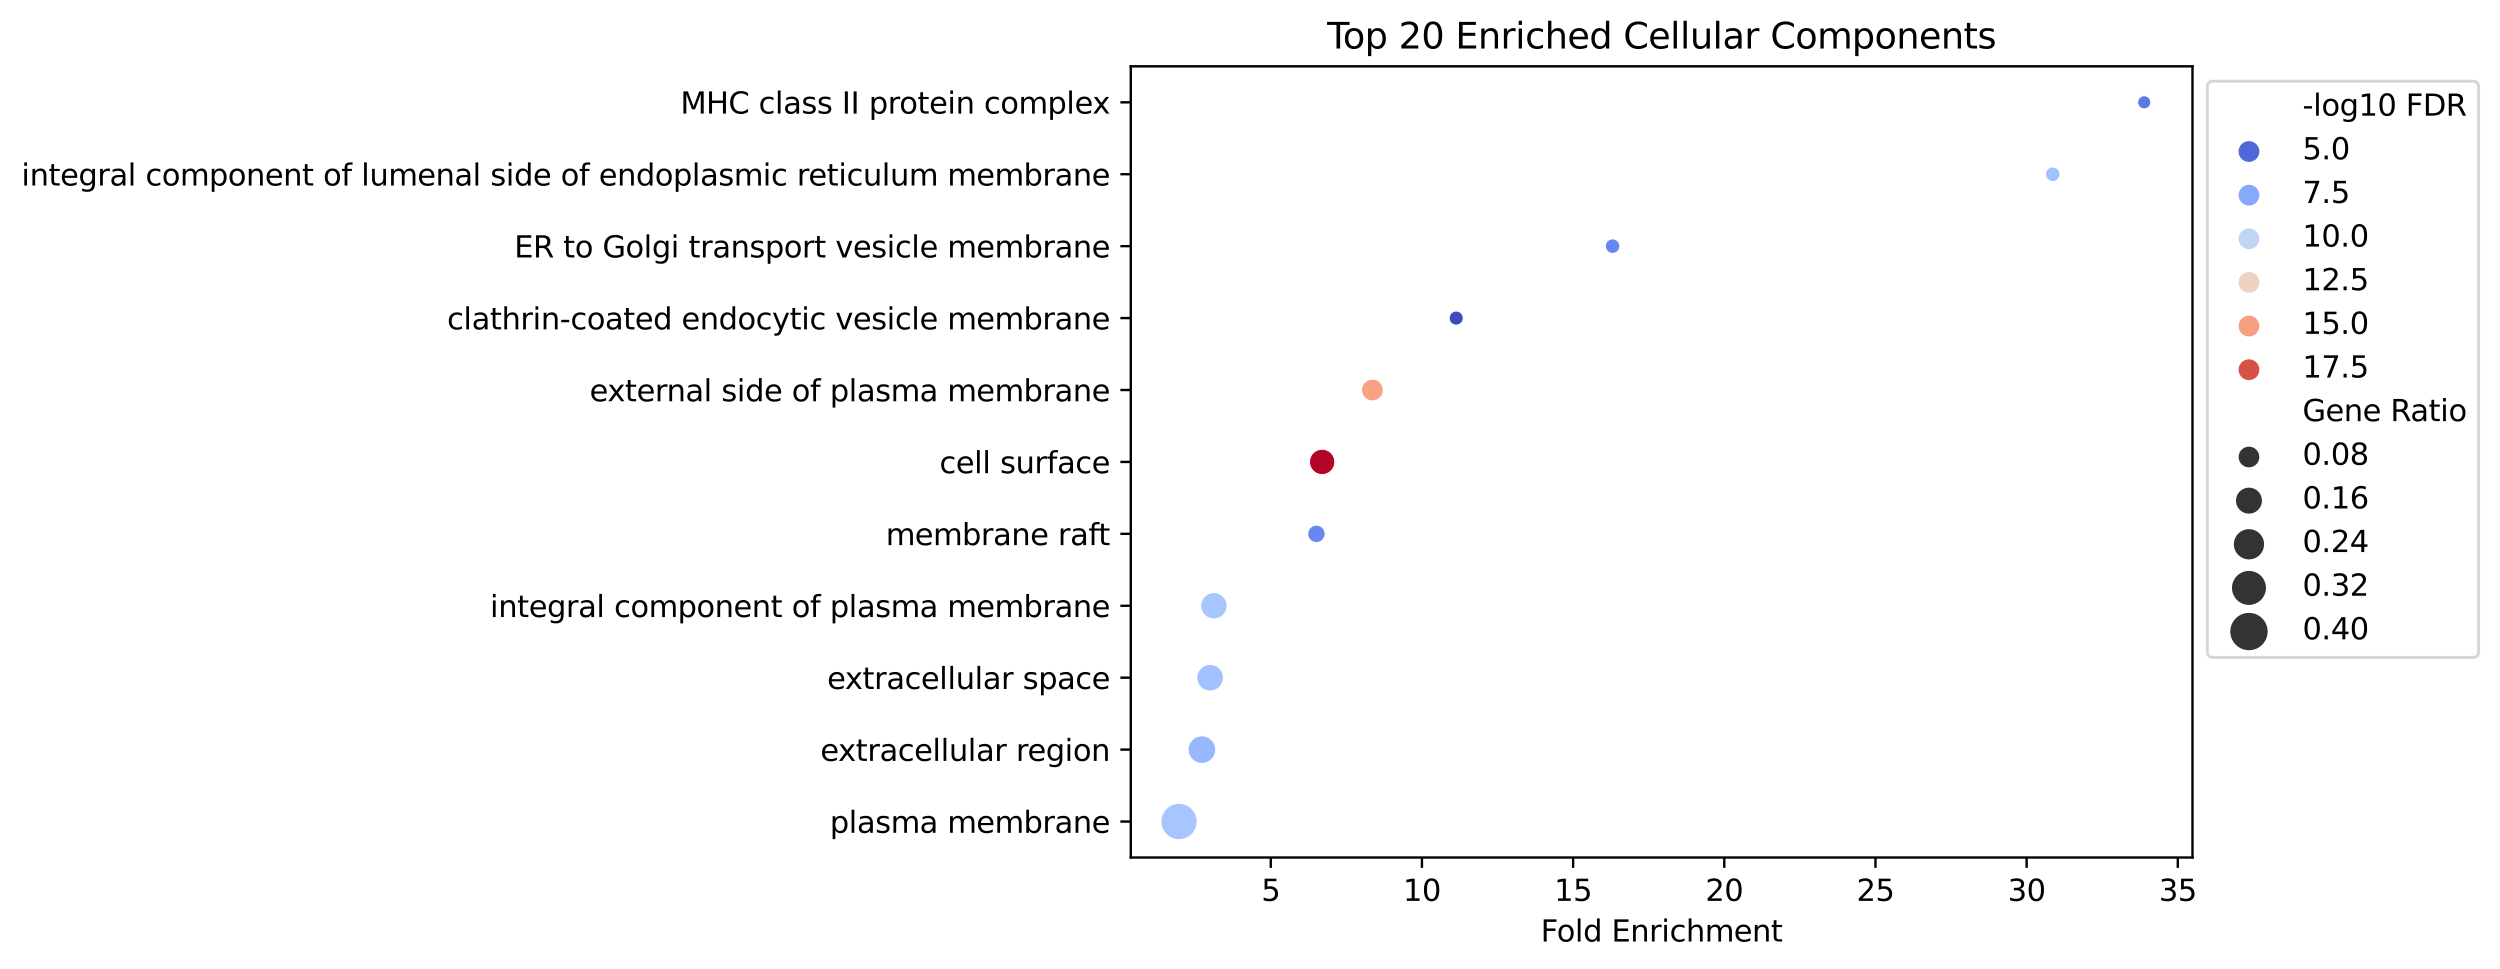<?xml version="1.0" encoding="utf-8" standalone="no"?>
<!DOCTYPE svg PUBLIC "-//W3C//DTD SVG 1.1//EN"
  "http://www.w3.org/Graphics/SVG/1.1/DTD/svg11.dtd">
<svg height="325.986pt" version="1.1" viewBox="0 0 840.914 325.986" width="840.914pt" xmlns="http://www.w3.org/2000/svg" xmlns:xlink="http://www.w3.org/1999/xlink">
 <defs>
  <style type="text/css">*{stroke-linecap:butt;stroke-linejoin:round;}</style>
 </defs>
 <g id="figure_1">
  <g id="patch_1">
   <path d="M 0 325.986 
L 840.914 325.986 
L 840.914 0 
L 0 0 
z
" style="fill:#ffffff;"/>
  </g>
  <g id="axes_1">
   <g id="patch_2">
    <path d="M 380.355 288.43 
L 737.475 288.43 
L 737.475 22.318 
L 380.355 22.318 
z
" style="fill:#ffffff;"/>
   </g>
   <g id="PathCollection_1">
    <path clip-path="url(#p7379d7372f)" d="M 721.242 36.65 
C 721.835 36.65 722.404 36.415 722.823 35.995 
C 723.242 35.576 723.478 35.007 723.478 34.414 
C 723.478 33.821 723.242 33.252 722.823 32.833 
C 722.404 32.414 721.835 32.178 721.242 32.178 
C 720.649 32.178 720.08 32.414 719.661 32.833 
C 719.241 33.252 719.006 33.821 719.006 34.414 
C 719.006 35.007 719.241 35.576 719.661 35.995 
C 720.08 36.415 720.649 36.65 721.242 36.65 
z
" style="fill:#5b7ae5;stroke:#ffffff;stroke-width:0.384;"/>
    <path clip-path="url(#p7379d7372f)" d="M 690.47 61.08 
C 691.126 61.08 691.756 60.819 692.22 60.356 
C 692.683 59.892 692.944 59.262 692.944 58.606 
C 692.944 57.95 692.683 57.321 692.22 56.857 
C 691.756 56.393 691.126 56.132 690.47 56.132 
C 689.814 56.132 689.185 56.393 688.721 56.857 
C 688.257 57.321 687.996 57.95 687.996 58.606 
C 687.996 59.262 688.257 59.892 688.721 60.356 
C 689.185 60.819 689.814 61.08 690.47 61.08 
z
" style="fill:#a2c1ff;stroke:#ffffff;stroke-width:0.384;"/>
    <path clip-path="url(#p7379d7372f)" d="M 542.417 85.272 
C 543.073 85.272 543.702 85.011 544.166 84.548 
C 544.63 84.084 544.891 83.454 544.891 82.798 
C 544.891 82.142 544.63 81.513 544.166 81.049 
C 543.702 80.585 543.073 80.324 542.417 80.324 
C 541.761 80.324 541.132 80.585 540.668 81.049 
C 540.204 81.513 539.943 82.142 539.943 82.798 
C 539.943 83.454 540.204 84.084 540.668 84.548 
C 541.132 85.011 541.761 85.272 542.417 85.272 
z
" style="fill:#6788ee;stroke:#ffffff;stroke-width:0.384;"/>
    <path clip-path="url(#p7379d7372f)" d="M 489.814 109.387 
C 490.45 109.387 491.06 109.135 491.509 108.685 
C 491.959 108.236 492.211 107.626 492.211 106.99 
C 492.211 106.354 491.959 105.745 491.509 105.295 
C 491.06 104.845 490.45 104.593 489.814 104.593 
C 489.178 104.593 488.568 104.845 488.119 105.295 
C 487.669 105.745 487.417 106.354 487.417 106.99 
C 487.417 107.626 487.669 108.236 488.119 108.685 
C 488.568 109.135 489.178 109.387 489.814 109.387 
z
" style="fill:#3b4cc0;stroke:#ffffff;stroke-width:0.384;"/>
    <path clip-path="url(#p7379d7372f)" d="M 461.637 134.869 
C 462.615 134.869 463.553 134.48 464.244 133.789 
C 464.936 133.098 465.324 132.16 465.324 131.182 
C 465.324 130.204 464.936 129.267 464.244 128.575 
C 463.553 127.884 462.615 127.495 461.637 127.495 
C 460.66 127.495 459.722 127.884 459.031 128.575 
C 458.339 129.267 457.951 130.204 457.951 131.182 
C 457.951 132.16 458.339 133.098 459.031 133.789 
C 459.722 134.48 460.66 134.869 461.637 134.869 
z
" style="fill:#f6a283;stroke:#ffffff;stroke-width:0.384;"/>
    <path clip-path="url(#p7379d7372f)" d="M 444.725 159.669 
C 445.864 159.669 446.957 159.217 447.762 158.411 
C 448.568 157.606 449.02 156.513 449.02 155.374 
C 449.02 154.235 448.568 153.142 447.762 152.337 
C 446.957 151.532 445.864 151.079 444.725 151.079 
C 443.586 151.079 442.493 151.532 441.688 152.337 
C 440.882 153.142 440.43 154.235 440.43 155.374 
C 440.43 156.513 440.882 157.606 441.688 158.411 
C 442.493 159.217 443.586 159.669 444.725 159.669 
z
" style="fill:#b40426;stroke:#ffffff;stroke-width:0.384;"/>
    <path clip-path="url(#p7379d7372f)" d="M 442.8 182.522 
C 443.584 182.522 444.336 182.21 444.89 181.656 
C 445.445 181.102 445.756 180.35 445.756 179.566 
C 445.756 178.782 445.445 178.03 444.89 177.476 
C 444.336 176.922 443.584 176.611 442.8 176.611 
C 442.017 176.611 441.265 176.922 440.711 177.476 
C 440.156 178.03 439.845 178.782 439.845 179.566 
C 439.845 180.35 440.156 181.102 440.711 181.656 
C 441.265 182.21 442.017 182.522 442.8 182.522 
z
" style="fill:#6788ee;stroke:#ffffff;stroke-width:0.384;"/>
    <path clip-path="url(#p7379d7372f)" d="M 408.32 208.224 
C 409.504 208.224 410.64 207.753 411.478 206.916 
C 412.315 206.078 412.786 204.942 412.786 203.758 
C 412.786 202.574 412.315 201.438 411.478 200.6 
C 410.64 199.763 409.504 199.292 408.32 199.292 
C 407.135 199.292 406 199.763 405.162 200.6 
C 404.325 201.438 403.854 202.574 403.854 203.758 
C 403.854 204.942 404.325 206.078 405.162 206.916 
C 406 207.753 407.135 208.224 408.32 208.224 
z
" style="fill:#a7c5fe;stroke:#ffffff;stroke-width:0.384;"/>
    <path clip-path="url(#p7379d7372f)" d="M 407.032 232.457 
C 408.227 232.457 409.374 231.983 410.219 231.137 
C 411.064 230.292 411.539 229.145 411.539 227.95 
C 411.539 226.755 411.064 225.608 410.219 224.763 
C 409.374 223.918 408.227 223.443 407.032 223.443 
C 405.837 223.443 404.69 223.918 403.845 224.763 
C 403 225.608 402.525 226.755 402.525 227.95 
C 402.525 229.145 403 230.292 403.845 231.137 
C 404.69 231.983 405.837 232.457 407.032 232.457 
z
" style="fill:#a2c1ff;stroke:#ffffff;stroke-width:0.384;"/>
    <path clip-path="url(#p7379d7372f)" d="M 404.28 256.812 
C 405.519 256.812 406.707 256.32 407.583 255.444 
C 408.458 254.569 408.95 253.381 408.95 252.142 
C 408.95 250.904 408.458 249.716 407.583 248.84 
C 406.707 247.964 405.519 247.472 404.28 247.472 
C 403.042 247.472 401.854 247.964 400.978 248.84 
C 400.102 249.716 399.61 250.904 399.61 252.142 
C 399.61 253.381 400.102 254.569 400.978 255.444 
C 401.854 256.32 403.042 256.812 404.28 256.812 
z
" style="fill:#97b8ff;stroke:#ffffff;stroke-width:0.384;"/>
    <path clip-path="url(#p7379d7372f)" d="M 396.587 282.458 
C 398.211 282.458 399.769 281.813 400.918 280.664 
C 402.066 279.516 402.711 277.958 402.711 276.334 
C 402.711 274.71 402.066 273.152 400.918 272.004 
C 399.769 270.856 398.211 270.21 396.587 270.21 
C 394.963 270.21 393.406 270.856 392.257 272.004 
C 391.109 273.152 390.464 274.71 390.464 276.334 
C 390.464 277.958 391.109 279.516 392.257 280.664 
C 393.406 281.813 394.963 282.458 396.587 282.458 
z
" style="fill:#a7c5fe;stroke:#ffffff;stroke-width:0.384;"/>
   </g>
   <g id="PathCollection_2"/>
   <g id="PathCollection_3"/>
   <g id="PathCollection_4"/>
   <g id="PathCollection_5"/>
   <g id="PathCollection_6"/>
   <g id="PathCollection_7"/>
   <g id="PathCollection_8"/>
   <g id="PathCollection_9"/>
   <g id="PathCollection_10"/>
   <g id="PathCollection_11"/>
   <g id="PathCollection_12"/>
   <g id="matplotlib.axis_1">
    <g id="xtick_1">
     <g id="line2d_1">
      <defs>
       <path d="M 0 0 
L 0 3.5 
" id="m68e39201f5" style="stroke:#000000;stroke-width:0.8;"/>
      </defs>
      <g>
       <use style="stroke:#000000;stroke-width:0.8;" x="427.446" xlink:href="#m68e39201f5" y="288.43"/>
      </g>
     </g>
     <g id="text_1">
      <!-- 5 -->
      <g transform="translate(424.265 303.029)scale(0.1 -0.1)">
       <defs>
        <path d="M 691 4666 
L 3169 4666 
L 3169 4134 
L 1269 4134 
L 1269 2991 
Q 1406 3038 1543 3061 
Q 1681 3084 1819 3084 
Q 2600 3084 3056 2656 
Q 3513 2228 3513 1497 
Q 3513 744 3044 326 
Q 2575 -91 1722 -91 
Q 1428 -91 1123 -41 
Q 819 9 494 109 
L 494 744 
Q 775 591 1075 516 
Q 1375 441 1709 441 
Q 2250 441 2565 725 
Q 2881 1009 2881 1497 
Q 2881 1984 2565 2268 
Q 2250 2553 1709 2553 
Q 1456 2553 1204 2497 
Q 953 2441 691 2322 
L 691 4666 
z
" id="DejaVuSans-35" transform="scale(0.016)"/>
       </defs>
       <use xlink:href="#DejaVuSans-35"/>
      </g>
     </g>
    </g>
    <g id="xtick_2">
     <g id="line2d_2">
      <g>
       <use style="stroke:#000000;stroke-width:0.8;" x="478.295" xlink:href="#m68e39201f5" y="288.43"/>
      </g>
     </g>
     <g id="text_2">
      <!-- 10 -->
      <g transform="translate(471.932 303.029)scale(0.1 -0.1)">
       <defs>
        <path d="M 794 531 
L 1825 531 
L 1825 4091 
L 703 3866 
L 703 4441 
L 1819 4666 
L 2450 4666 
L 2450 531 
L 3481 531 
L 3481 0 
L 794 0 
L 794 531 
z
" id="DejaVuSans-31" transform="scale(0.016)"/>
        <path d="M 2034 4250 
Q 1547 4250 1301 3770 
Q 1056 3291 1056 2328 
Q 1056 1369 1301 889 
Q 1547 409 2034 409 
Q 2525 409 2770 889 
Q 3016 1369 3016 2328 
Q 3016 3291 2770 3770 
Q 2525 4250 2034 4250 
z
M 2034 4750 
Q 2819 4750 3233 4129 
Q 3647 3509 3647 2328 
Q 3647 1150 3233 529 
Q 2819 -91 2034 -91 
Q 1250 -91 836 529 
Q 422 1150 422 2328 
Q 422 3509 836 4129 
Q 1250 4750 2034 4750 
z
" id="DejaVuSans-30" transform="scale(0.016)"/>
       </defs>
       <use xlink:href="#DejaVuSans-31"/>
       <use x="63.623" xlink:href="#DejaVuSans-30"/>
      </g>
     </g>
    </g>
    <g id="xtick_3">
     <g id="line2d_3">
      <g>
       <use style="stroke:#000000;stroke-width:0.8;" x="529.144" xlink:href="#m68e39201f5" y="288.43"/>
      </g>
     </g>
     <g id="text_3">
      <!-- 15 -->
      <g transform="translate(522.781 303.029)scale(0.1 -0.1)">
       <use xlink:href="#DejaVuSans-31"/>
       <use x="63.623" xlink:href="#DejaVuSans-35"/>
      </g>
     </g>
    </g>
    <g id="xtick_4">
     <g id="line2d_4">
      <g>
       <use style="stroke:#000000;stroke-width:0.8;" x="579.992" xlink:href="#m68e39201f5" y="288.43"/>
      </g>
     </g>
     <g id="text_4">
      <!-- 20 -->
      <g transform="translate(573.63 303.029)scale(0.1 -0.1)">
       <defs>
        <path d="M 1228 531 
L 3431 531 
L 3431 0 
L 469 0 
L 469 531 
Q 828 903 1448 1529 
Q 2069 2156 2228 2338 
Q 2531 2678 2651 2914 
Q 2772 3150 2772 3378 
Q 2772 3750 2511 3984 
Q 2250 4219 1831 4219 
Q 1534 4219 1204 4116 
Q 875 4013 500 3803 
L 500 4441 
Q 881 4594 1212 4672 
Q 1544 4750 1819 4750 
Q 2544 4750 2975 4387 
Q 3406 4025 3406 3419 
Q 3406 3131 3298 2873 
Q 3191 2616 2906 2266 
Q 2828 2175 2409 1742 
Q 1991 1309 1228 531 
z
" id="DejaVuSans-32" transform="scale(0.016)"/>
       </defs>
       <use xlink:href="#DejaVuSans-32"/>
       <use x="63.623" xlink:href="#DejaVuSans-30"/>
      </g>
     </g>
    </g>
    <g id="xtick_5">
     <g id="line2d_5">
      <g>
       <use style="stroke:#000000;stroke-width:0.8;" x="630.841" xlink:href="#m68e39201f5" y="288.43"/>
      </g>
     </g>
     <g id="text_5">
      <!-- 25 -->
      <g transform="translate(624.478 303.029)scale(0.1 -0.1)">
       <use xlink:href="#DejaVuSans-32"/>
       <use x="63.623" xlink:href="#DejaVuSans-35"/>
      </g>
     </g>
    </g>
    <g id="xtick_6">
     <g id="line2d_6">
      <g>
       <use style="stroke:#000000;stroke-width:0.8;" x="681.689" xlink:href="#m68e39201f5" y="288.43"/>
      </g>
     </g>
     <g id="text_6">
      <!-- 30 -->
      <g transform="translate(675.327 303.029)scale(0.1 -0.1)">
       <defs>
        <path d="M 2597 2516 
Q 3050 2419 3304 2112 
Q 3559 1806 3559 1356 
Q 3559 666 3084 287 
Q 2609 -91 1734 -91 
Q 1441 -91 1130 -33 
Q 819 25 488 141 
L 488 750 
Q 750 597 1062 519 
Q 1375 441 1716 441 
Q 2309 441 2620 675 
Q 2931 909 2931 1356 
Q 2931 1769 2642 2001 
Q 2353 2234 1838 2234 
L 1294 2234 
L 1294 2753 
L 1863 2753 
Q 2328 2753 2575 2939 
Q 2822 3125 2822 3475 
Q 2822 3834 2567 4026 
Q 2313 4219 1838 4219 
Q 1578 4219 1281 4162 
Q 984 4106 628 3988 
L 628 4550 
Q 988 4650 1302 4700 
Q 1616 4750 1894 4750 
Q 2613 4750 3031 4423 
Q 3450 4097 3450 3541 
Q 3450 3153 3228 2886 
Q 3006 2619 2597 2516 
z
" id="DejaVuSans-33" transform="scale(0.016)"/>
       </defs>
       <use xlink:href="#DejaVuSans-33"/>
       <use x="63.623" xlink:href="#DejaVuSans-30"/>
      </g>
     </g>
    </g>
    <g id="xtick_7">
     <g id="line2d_7">
      <g>
       <use style="stroke:#000000;stroke-width:0.8;" x="732.538" xlink:href="#m68e39201f5" y="288.43"/>
      </g>
     </g>
     <g id="text_7">
      <!-- 35 -->
      <g transform="translate(726.176 303.029)scale(0.1 -0.1)">
       <use xlink:href="#DejaVuSans-33"/>
       <use x="63.623" xlink:href="#DejaVuSans-35"/>
      </g>
     </g>
    </g>
    <g id="text_8">
     <!-- Fold Enrichment -->
     <g transform="translate(518.242 316.707)scale(0.1 -0.1)">
      <defs>
       <path d="M 628 4666 
L 3309 4666 
L 3309 4134 
L 1259 4134 
L 1259 2759 
L 3109 2759 
L 3109 2228 
L 1259 2228 
L 1259 0 
L 628 0 
L 628 4666 
z
" id="DejaVuSans-46" transform="scale(0.016)"/>
       <path d="M 1959 3097 
Q 1497 3097 1228 2736 
Q 959 2375 959 1747 
Q 959 1119 1226 758 
Q 1494 397 1959 397 
Q 2419 397 2687 759 
Q 2956 1122 2956 1747 
Q 2956 2369 2687 2733 
Q 2419 3097 1959 3097 
z
M 1959 3584 
Q 2709 3584 3137 3096 
Q 3566 2609 3566 1747 
Q 3566 888 3137 398 
Q 2709 -91 1959 -91 
Q 1206 -91 779 398 
Q 353 888 353 1747 
Q 353 2609 779 3096 
Q 1206 3584 1959 3584 
z
" id="DejaVuSans-6f" transform="scale(0.016)"/>
       <path d="M 603 4863 
L 1178 4863 
L 1178 0 
L 603 0 
L 603 4863 
z
" id="DejaVuSans-6c" transform="scale(0.016)"/>
       <path d="M 2906 2969 
L 2906 4863 
L 3481 4863 
L 3481 0 
L 2906 0 
L 2906 525 
Q 2725 213 2448 61 
Q 2172 -91 1784 -91 
Q 1150 -91 751 415 
Q 353 922 353 1747 
Q 353 2572 751 3078 
Q 1150 3584 1784 3584 
Q 2172 3584 2448 3432 
Q 2725 3281 2906 2969 
z
M 947 1747 
Q 947 1113 1208 752 
Q 1469 391 1925 391 
Q 2381 391 2643 752 
Q 2906 1113 2906 1747 
Q 2906 2381 2643 2742 
Q 2381 3103 1925 3103 
Q 1469 3103 1208 2742 
Q 947 2381 947 1747 
z
" id="DejaVuSans-64" transform="scale(0.016)"/>
       <path id="DejaVuSans-20" transform="scale(0.016)"/>
       <path d="M 628 4666 
L 3578 4666 
L 3578 4134 
L 1259 4134 
L 1259 2753 
L 3481 2753 
L 3481 2222 
L 1259 2222 
L 1259 531 
L 3634 531 
L 3634 0 
L 628 0 
L 628 4666 
z
" id="DejaVuSans-45" transform="scale(0.016)"/>
       <path d="M 3513 2113 
L 3513 0 
L 2938 0 
L 2938 2094 
Q 2938 2591 2744 2837 
Q 2550 3084 2163 3084 
Q 1697 3084 1428 2787 
Q 1159 2491 1159 1978 
L 1159 0 
L 581 0 
L 581 3500 
L 1159 3500 
L 1159 2956 
Q 1366 3272 1645 3428 
Q 1925 3584 2291 3584 
Q 2894 3584 3203 3211 
Q 3513 2838 3513 2113 
z
" id="DejaVuSans-6e" transform="scale(0.016)"/>
       <path d="M 2631 2963 
Q 2534 3019 2420 3045 
Q 2306 3072 2169 3072 
Q 1681 3072 1420 2755 
Q 1159 2438 1159 1844 
L 1159 0 
L 581 0 
L 581 3500 
L 1159 3500 
L 1159 2956 
Q 1341 3275 1631 3429 
Q 1922 3584 2338 3584 
Q 2397 3584 2469 3576 
Q 2541 3569 2628 3553 
L 2631 2963 
z
" id="DejaVuSans-72" transform="scale(0.016)"/>
       <path d="M 603 3500 
L 1178 3500 
L 1178 0 
L 603 0 
L 603 3500 
z
M 603 4863 
L 1178 4863 
L 1178 4134 
L 603 4134 
L 603 4863 
z
" id="DejaVuSans-69" transform="scale(0.016)"/>
       <path d="M 3122 3366 
L 3122 2828 
Q 2878 2963 2633 3030 
Q 2388 3097 2138 3097 
Q 1578 3097 1268 2742 
Q 959 2388 959 1747 
Q 959 1106 1268 751 
Q 1578 397 2138 397 
Q 2388 397 2633 464 
Q 2878 531 3122 666 
L 3122 134 
Q 2881 22 2623 -34 
Q 2366 -91 2075 -91 
Q 1284 -91 818 406 
Q 353 903 353 1747 
Q 353 2603 823 3093 
Q 1294 3584 2113 3584 
Q 2378 3584 2631 3529 
Q 2884 3475 3122 3366 
z
" id="DejaVuSans-63" transform="scale(0.016)"/>
       <path d="M 3513 2113 
L 3513 0 
L 2938 0 
L 2938 2094 
Q 2938 2591 2744 2837 
Q 2550 3084 2163 3084 
Q 1697 3084 1428 2787 
Q 1159 2491 1159 1978 
L 1159 0 
L 581 0 
L 581 4863 
L 1159 4863 
L 1159 2956 
Q 1366 3272 1645 3428 
Q 1925 3584 2291 3584 
Q 2894 3584 3203 3211 
Q 3513 2838 3513 2113 
z
" id="DejaVuSans-68" transform="scale(0.016)"/>
       <path d="M 3328 2828 
Q 3544 3216 3844 3400 
Q 4144 3584 4550 3584 
Q 5097 3584 5394 3201 
Q 5691 2819 5691 2113 
L 5691 0 
L 5113 0 
L 5113 2094 
Q 5113 2597 4934 2840 
Q 4756 3084 4391 3084 
Q 3944 3084 3684 2787 
Q 3425 2491 3425 1978 
L 3425 0 
L 2847 0 
L 2847 2094 
Q 2847 2600 2669 2842 
Q 2491 3084 2119 3084 
Q 1678 3084 1418 2786 
Q 1159 2488 1159 1978 
L 1159 0 
L 581 0 
L 581 3500 
L 1159 3500 
L 1159 2956 
Q 1356 3278 1631 3431 
Q 1906 3584 2284 3584 
Q 2666 3584 2933 3390 
Q 3200 3197 3328 2828 
z
" id="DejaVuSans-6d" transform="scale(0.016)"/>
       <path d="M 3597 1894 
L 3597 1613 
L 953 1613 
Q 991 1019 1311 708 
Q 1631 397 2203 397 
Q 2534 397 2845 478 
Q 3156 559 3463 722 
L 3463 178 
Q 3153 47 2828 -22 
Q 2503 -91 2169 -91 
Q 1331 -91 842 396 
Q 353 884 353 1716 
Q 353 2575 817 3079 
Q 1281 3584 2069 3584 
Q 2775 3584 3186 3129 
Q 3597 2675 3597 1894 
z
M 3022 2063 
Q 3016 2534 2758 2815 
Q 2500 3097 2075 3097 
Q 1594 3097 1305 2825 
Q 1016 2553 972 2059 
L 3022 2063 
z
" id="DejaVuSans-65" transform="scale(0.016)"/>
       <path d="M 1172 4494 
L 1172 3500 
L 2356 3500 
L 2356 3053 
L 1172 3053 
L 1172 1153 
Q 1172 725 1289 603 
Q 1406 481 1766 481 
L 2356 481 
L 2356 0 
L 1766 0 
Q 1100 0 847 248 
Q 594 497 594 1153 
L 594 3053 
L 172 3053 
L 172 3500 
L 594 3500 
L 594 4494 
L 1172 4494 
z
" id="DejaVuSans-74" transform="scale(0.016)"/>
      </defs>
      <use xlink:href="#DejaVuSans-46"/>
      <use x="53.895" xlink:href="#DejaVuSans-6f"/>
      <use x="115.076" xlink:href="#DejaVuSans-6c"/>
      <use x="142.859" xlink:href="#DejaVuSans-64"/>
      <use x="206.336" xlink:href="#DejaVuSans-20"/>
      <use x="238.123" xlink:href="#DejaVuSans-45"/>
      <use x="301.307" xlink:href="#DejaVuSans-6e"/>
      <use x="364.686" xlink:href="#DejaVuSans-72"/>
      <use x="405.799" xlink:href="#DejaVuSans-69"/>
      <use x="433.582" xlink:href="#DejaVuSans-63"/>
      <use x="488.562" xlink:href="#DejaVuSans-68"/>
      <use x="551.941" xlink:href="#DejaVuSans-6d"/>
      <use x="649.354" xlink:href="#DejaVuSans-65"/>
      <use x="710.877" xlink:href="#DejaVuSans-6e"/>
      <use x="774.256" xlink:href="#DejaVuSans-74"/>
     </g>
    </g>
   </g>
   <g id="matplotlib.axis_2">
    <g id="ytick_1">
     <g id="line2d_8">
      <defs>
       <path d="M 0 0 
L -3.5 0 
" id="m489c0ebeeb" style="stroke:#000000;stroke-width:0.8;"/>
      </defs>
      <g>
       <use style="stroke:#000000;stroke-width:0.8;" x="380.355" xlink:href="#m489c0ebeeb" y="34.414"/>
      </g>
     </g>
     <g id="text_9">
      <!-- MHC class II protein complex -->
      <g transform="translate(228.864 38.213)scale(0.1 -0.1)">
       <defs>
        <path d="M 628 4666 
L 1569 4666 
L 2759 1491 
L 3956 4666 
L 4897 4666 
L 4897 0 
L 4281 0 
L 4281 4097 
L 3078 897 
L 2444 897 
L 1241 4097 
L 1241 0 
L 628 0 
L 628 4666 
z
" id="DejaVuSans-4d" transform="scale(0.016)"/>
        <path d="M 628 4666 
L 1259 4666 
L 1259 2753 
L 3553 2753 
L 3553 4666 
L 4184 4666 
L 4184 0 
L 3553 0 
L 3553 2222 
L 1259 2222 
L 1259 0 
L 628 0 
L 628 4666 
z
" id="DejaVuSans-48" transform="scale(0.016)"/>
        <path d="M 4122 4306 
L 4122 3641 
Q 3803 3938 3442 4084 
Q 3081 4231 2675 4231 
Q 1875 4231 1450 3742 
Q 1025 3253 1025 2328 
Q 1025 1406 1450 917 
Q 1875 428 2675 428 
Q 3081 428 3442 575 
Q 3803 722 4122 1019 
L 4122 359 
Q 3791 134 3420 21 
Q 3050 -91 2638 -91 
Q 1578 -91 968 557 
Q 359 1206 359 2328 
Q 359 3453 968 4101 
Q 1578 4750 2638 4750 
Q 3056 4750 3426 4639 
Q 3797 4528 4122 4306 
z
" id="DejaVuSans-43" transform="scale(0.016)"/>
        <path d="M 2194 1759 
Q 1497 1759 1228 1600 
Q 959 1441 959 1056 
Q 959 750 1161 570 
Q 1363 391 1709 391 
Q 2188 391 2477 730 
Q 2766 1069 2766 1631 
L 2766 1759 
L 2194 1759 
z
M 3341 1997 
L 3341 0 
L 2766 0 
L 2766 531 
Q 2569 213 2275 61 
Q 1981 -91 1556 -91 
Q 1019 -91 701 211 
Q 384 513 384 1019 
Q 384 1609 779 1909 
Q 1175 2209 1959 2209 
L 2766 2209 
L 2766 2266 
Q 2766 2663 2505 2880 
Q 2244 3097 1772 3097 
Q 1472 3097 1187 3025 
Q 903 2953 641 2809 
L 641 3341 
Q 956 3463 1253 3523 
Q 1550 3584 1831 3584 
Q 2591 3584 2966 3190 
Q 3341 2797 3341 1997 
z
" id="DejaVuSans-61" transform="scale(0.016)"/>
        <path d="M 2834 3397 
L 2834 2853 
Q 2591 2978 2328 3040 
Q 2066 3103 1784 3103 
Q 1356 3103 1142 2972 
Q 928 2841 928 2578 
Q 928 2378 1081 2264 
Q 1234 2150 1697 2047 
L 1894 2003 
Q 2506 1872 2764 1633 
Q 3022 1394 3022 966 
Q 3022 478 2636 193 
Q 2250 -91 1575 -91 
Q 1294 -91 989 -36 
Q 684 19 347 128 
L 347 722 
Q 666 556 975 473 
Q 1284 391 1588 391 
Q 1994 391 2212 530 
Q 2431 669 2431 922 
Q 2431 1156 2273 1281 
Q 2116 1406 1581 1522 
L 1381 1569 
Q 847 1681 609 1914 
Q 372 2147 372 2553 
Q 372 3047 722 3315 
Q 1072 3584 1716 3584 
Q 2034 3584 2315 3537 
Q 2597 3491 2834 3397 
z
" id="DejaVuSans-73" transform="scale(0.016)"/>
        <path d="M 628 4666 
L 1259 4666 
L 1259 0 
L 628 0 
L 628 4666 
z
" id="DejaVuSans-49" transform="scale(0.016)"/>
        <path d="M 1159 525 
L 1159 -1331 
L 581 -1331 
L 581 3500 
L 1159 3500 
L 1159 2969 
Q 1341 3281 1617 3432 
Q 1894 3584 2278 3584 
Q 2916 3584 3314 3078 
Q 3713 2572 3713 1747 
Q 3713 922 3314 415 
Q 2916 -91 2278 -91 
Q 1894 -91 1617 61 
Q 1341 213 1159 525 
z
M 3116 1747 
Q 3116 2381 2855 2742 
Q 2594 3103 2138 3103 
Q 1681 3103 1420 2742 
Q 1159 2381 1159 1747 
Q 1159 1113 1420 752 
Q 1681 391 2138 391 
Q 2594 391 2855 752 
Q 3116 1113 3116 1747 
z
" id="DejaVuSans-70" transform="scale(0.016)"/>
        <path d="M 3513 3500 
L 2247 1797 
L 3578 0 
L 2900 0 
L 1881 1375 
L 863 0 
L 184 0 
L 1544 1831 
L 300 3500 
L 978 3500 
L 1906 2253 
L 2834 3500 
L 3513 3500 
z
" id="DejaVuSans-78" transform="scale(0.016)"/>
       </defs>
       <use xlink:href="#DejaVuSans-4d"/>
       <use x="86.279" xlink:href="#DejaVuSans-48"/>
       <use x="161.475" xlink:href="#DejaVuSans-43"/>
       <use x="231.299" xlink:href="#DejaVuSans-20"/>
       <use x="263.086" xlink:href="#DejaVuSans-63"/>
       <use x="318.066" xlink:href="#DejaVuSans-6c"/>
       <use x="345.85" xlink:href="#DejaVuSans-61"/>
       <use x="407.129" xlink:href="#DejaVuSans-73"/>
       <use x="459.229" xlink:href="#DejaVuSans-73"/>
       <use x="511.328" xlink:href="#DejaVuSans-20"/>
       <use x="543.115" xlink:href="#DejaVuSans-49"/>
       <use x="572.607" xlink:href="#DejaVuSans-49"/>
       <use x="602.1" xlink:href="#DejaVuSans-20"/>
       <use x="633.887" xlink:href="#DejaVuSans-70"/>
       <use x="697.363" xlink:href="#DejaVuSans-72"/>
       <use x="736.227" xlink:href="#DejaVuSans-6f"/>
       <use x="797.408" xlink:href="#DejaVuSans-74"/>
       <use x="836.617" xlink:href="#DejaVuSans-65"/>
       <use x="898.141" xlink:href="#DejaVuSans-69"/>
       <use x="925.924" xlink:href="#DejaVuSans-6e"/>
       <use x="989.303" xlink:href="#DejaVuSans-20"/>
       <use x="1021.09" xlink:href="#DejaVuSans-63"/>
       <use x="1076.07" xlink:href="#DejaVuSans-6f"/>
       <use x="1137.252" xlink:href="#DejaVuSans-6d"/>
       <use x="1234.664" xlink:href="#DejaVuSans-70"/>
       <use x="1298.141" xlink:href="#DejaVuSans-6c"/>
       <use x="1325.924" xlink:href="#DejaVuSans-65"/>
       <use x="1385.697" xlink:href="#DejaVuSans-78"/>
      </g>
     </g>
    </g>
    <g id="ytick_2">
     <g id="line2d_9">
      <g>
       <use style="stroke:#000000;stroke-width:0.8;" x="380.355" xlink:href="#m489c0ebeeb" y="58.606"/>
      </g>
     </g>
     <g id="text_10">
      <!-- integral component of lumenal side of endoplasmic reticulum membrane -->
      <g transform="translate(7.2 62.405)scale(0.1 -0.1)">
       <defs>
        <path d="M 2906 1791 
Q 2906 2416 2648 2759 
Q 2391 3103 1925 3103 
Q 1463 3103 1205 2759 
Q 947 2416 947 1791 
Q 947 1169 1205 825 
Q 1463 481 1925 481 
Q 2391 481 2648 825 
Q 2906 1169 2906 1791 
z
M 3481 434 
Q 3481 -459 3084 -895 
Q 2688 -1331 1869 -1331 
Q 1566 -1331 1297 -1286 
Q 1028 -1241 775 -1147 
L 775 -588 
Q 1028 -725 1275 -790 
Q 1522 -856 1778 -856 
Q 2344 -856 2625 -561 
Q 2906 -266 2906 331 
L 2906 616 
Q 2728 306 2450 153 
Q 2172 0 1784 0 
Q 1141 0 747 490 
Q 353 981 353 1791 
Q 353 2603 747 3093 
Q 1141 3584 1784 3584 
Q 2172 3584 2450 3431 
Q 2728 3278 2906 2969 
L 2906 3500 
L 3481 3500 
L 3481 434 
z
" id="DejaVuSans-67" transform="scale(0.016)"/>
        <path d="M 2375 4863 
L 2375 4384 
L 1825 4384 
Q 1516 4384 1395 4259 
Q 1275 4134 1275 3809 
L 1275 3500 
L 2222 3500 
L 2222 3053 
L 1275 3053 
L 1275 0 
L 697 0 
L 697 3053 
L 147 3053 
L 147 3500 
L 697 3500 
L 697 3744 
Q 697 4328 969 4595 
Q 1241 4863 1831 4863 
L 2375 4863 
z
" id="DejaVuSans-66" transform="scale(0.016)"/>
        <path d="M 544 1381 
L 544 3500 
L 1119 3500 
L 1119 1403 
Q 1119 906 1312 657 
Q 1506 409 1894 409 
Q 2359 409 2629 706 
Q 2900 1003 2900 1516 
L 2900 3500 
L 3475 3500 
L 3475 0 
L 2900 0 
L 2900 538 
Q 2691 219 2414 64 
Q 2138 -91 1772 -91 
Q 1169 -91 856 284 
Q 544 659 544 1381 
z
M 1991 3584 
L 1991 3584 
z
" id="DejaVuSans-75" transform="scale(0.016)"/>
        <path d="M 3116 1747 
Q 3116 2381 2855 2742 
Q 2594 3103 2138 3103 
Q 1681 3103 1420 2742 
Q 1159 2381 1159 1747 
Q 1159 1113 1420 752 
Q 1681 391 2138 391 
Q 2594 391 2855 752 
Q 3116 1113 3116 1747 
z
M 1159 2969 
Q 1341 3281 1617 3432 
Q 1894 3584 2278 3584 
Q 2916 3584 3314 3078 
Q 3713 2572 3713 1747 
Q 3713 922 3314 415 
Q 2916 -91 2278 -91 
Q 1894 -91 1617 61 
Q 1341 213 1159 525 
L 1159 0 
L 581 0 
L 581 4863 
L 1159 4863 
L 1159 2969 
z
" id="DejaVuSans-62" transform="scale(0.016)"/>
       </defs>
       <use xlink:href="#DejaVuSans-69"/>
       <use x="27.783" xlink:href="#DejaVuSans-6e"/>
       <use x="91.162" xlink:href="#DejaVuSans-74"/>
       <use x="130.371" xlink:href="#DejaVuSans-65"/>
       <use x="191.895" xlink:href="#DejaVuSans-67"/>
       <use x="255.371" xlink:href="#DejaVuSans-72"/>
       <use x="296.484" xlink:href="#DejaVuSans-61"/>
       <use x="357.764" xlink:href="#DejaVuSans-6c"/>
       <use x="385.547" xlink:href="#DejaVuSans-20"/>
       <use x="417.334" xlink:href="#DejaVuSans-63"/>
       <use x="472.314" xlink:href="#DejaVuSans-6f"/>
       <use x="533.496" xlink:href="#DejaVuSans-6d"/>
       <use x="630.908" xlink:href="#DejaVuSans-70"/>
       <use x="694.385" xlink:href="#DejaVuSans-6f"/>
       <use x="755.566" xlink:href="#DejaVuSans-6e"/>
       <use x="818.945" xlink:href="#DejaVuSans-65"/>
       <use x="880.469" xlink:href="#DejaVuSans-6e"/>
       <use x="943.848" xlink:href="#DejaVuSans-74"/>
       <use x="983.057" xlink:href="#DejaVuSans-20"/>
       <use x="1014.844" xlink:href="#DejaVuSans-6f"/>
       <use x="1076.025" xlink:href="#DejaVuSans-66"/>
       <use x="1111.23" xlink:href="#DejaVuSans-20"/>
       <use x="1143.018" xlink:href="#DejaVuSans-6c"/>
       <use x="1170.801" xlink:href="#DejaVuSans-75"/>
       <use x="1234.18" xlink:href="#DejaVuSans-6d"/>
       <use x="1331.592" xlink:href="#DejaVuSans-65"/>
       <use x="1393.115" xlink:href="#DejaVuSans-6e"/>
       <use x="1456.494" xlink:href="#DejaVuSans-61"/>
       <use x="1517.773" xlink:href="#DejaVuSans-6c"/>
       <use x="1545.557" xlink:href="#DejaVuSans-20"/>
       <use x="1577.344" xlink:href="#DejaVuSans-73"/>
       <use x="1629.443" xlink:href="#DejaVuSans-69"/>
       <use x="1657.227" xlink:href="#DejaVuSans-64"/>
       <use x="1720.703" xlink:href="#DejaVuSans-65"/>
       <use x="1782.227" xlink:href="#DejaVuSans-20"/>
       <use x="1814.014" xlink:href="#DejaVuSans-6f"/>
       <use x="1875.195" xlink:href="#DejaVuSans-66"/>
       <use x="1910.4" xlink:href="#DejaVuSans-20"/>
       <use x="1942.188" xlink:href="#DejaVuSans-65"/>
       <use x="2003.711" xlink:href="#DejaVuSans-6e"/>
       <use x="2067.09" xlink:href="#DejaVuSans-64"/>
       <use x="2130.566" xlink:href="#DejaVuSans-6f"/>
       <use x="2191.748" xlink:href="#DejaVuSans-70"/>
       <use x="2255.225" xlink:href="#DejaVuSans-6c"/>
       <use x="2283.008" xlink:href="#DejaVuSans-61"/>
       <use x="2344.287" xlink:href="#DejaVuSans-73"/>
       <use x="2396.387" xlink:href="#DejaVuSans-6d"/>
       <use x="2493.799" xlink:href="#DejaVuSans-69"/>
       <use x="2521.582" xlink:href="#DejaVuSans-63"/>
       <use x="2576.562" xlink:href="#DejaVuSans-20"/>
       <use x="2608.35" xlink:href="#DejaVuSans-72"/>
       <use x="2647.213" xlink:href="#DejaVuSans-65"/>
       <use x="2708.736" xlink:href="#DejaVuSans-74"/>
       <use x="2747.945" xlink:href="#DejaVuSans-69"/>
       <use x="2775.729" xlink:href="#DejaVuSans-63"/>
       <use x="2830.709" xlink:href="#DejaVuSans-75"/>
       <use x="2894.088" xlink:href="#DejaVuSans-6c"/>
       <use x="2921.871" xlink:href="#DejaVuSans-75"/>
       <use x="2985.25" xlink:href="#DejaVuSans-6d"/>
       <use x="3082.662" xlink:href="#DejaVuSans-20"/>
       <use x="3114.449" xlink:href="#DejaVuSans-6d"/>
       <use x="3211.861" xlink:href="#DejaVuSans-65"/>
       <use x="3273.385" xlink:href="#DejaVuSans-6d"/>
       <use x="3370.797" xlink:href="#DejaVuSans-62"/>
       <use x="3434.273" xlink:href="#DejaVuSans-72"/>
       <use x="3475.387" xlink:href="#DejaVuSans-61"/>
       <use x="3536.666" xlink:href="#DejaVuSans-6e"/>
       <use x="3600.045" xlink:href="#DejaVuSans-65"/>
      </g>
     </g>
    </g>
    <g id="ytick_3">
     <g id="line2d_10">
      <g>
       <use style="stroke:#000000;stroke-width:0.8;" x="380.355" xlink:href="#m489c0ebeeb" y="82.798"/>
      </g>
     </g>
     <g id="text_11">
      <!-- ER to Golgi transport vesicle membrane -->
      <g transform="translate(172.98 86.597)scale(0.1 -0.1)">
       <defs>
        <path d="M 2841 2188 
Q 3044 2119 3236 1894 
Q 3428 1669 3622 1275 
L 4263 0 
L 3584 0 
L 2988 1197 
Q 2756 1666 2539 1819 
Q 2322 1972 1947 1972 
L 1259 1972 
L 1259 0 
L 628 0 
L 628 4666 
L 2053 4666 
Q 2853 4666 3247 4331 
Q 3641 3997 3641 3322 
Q 3641 2881 3436 2590 
Q 3231 2300 2841 2188 
z
M 1259 4147 
L 1259 2491 
L 2053 2491 
Q 2509 2491 2742 2702 
Q 2975 2913 2975 3322 
Q 2975 3731 2742 3939 
Q 2509 4147 2053 4147 
L 1259 4147 
z
" id="DejaVuSans-52" transform="scale(0.016)"/>
        <path d="M 3809 666 
L 3809 1919 
L 2778 1919 
L 2778 2438 
L 4434 2438 
L 4434 434 
Q 4069 175 3628 42 
Q 3188 -91 2688 -91 
Q 1594 -91 976 548 
Q 359 1188 359 2328 
Q 359 3472 976 4111 
Q 1594 4750 2688 4750 
Q 3144 4750 3555 4637 
Q 3966 4525 4313 4306 
L 4313 3634 
Q 3963 3931 3569 4081 
Q 3175 4231 2741 4231 
Q 1884 4231 1454 3753 
Q 1025 3275 1025 2328 
Q 1025 1384 1454 906 
Q 1884 428 2741 428 
Q 3075 428 3337 486 
Q 3600 544 3809 666 
z
" id="DejaVuSans-47" transform="scale(0.016)"/>
        <path d="M 191 3500 
L 800 3500 
L 1894 563 
L 2988 3500 
L 3597 3500 
L 2284 0 
L 1503 0 
L 191 3500 
z
" id="DejaVuSans-76" transform="scale(0.016)"/>
       </defs>
       <use xlink:href="#DejaVuSans-45"/>
       <use x="63.184" xlink:href="#DejaVuSans-52"/>
       <use x="132.666" xlink:href="#DejaVuSans-20"/>
       <use x="164.453" xlink:href="#DejaVuSans-74"/>
       <use x="203.662" xlink:href="#DejaVuSans-6f"/>
       <use x="264.844" xlink:href="#DejaVuSans-20"/>
       <use x="296.631" xlink:href="#DejaVuSans-47"/>
       <use x="374.121" xlink:href="#DejaVuSans-6f"/>
       <use x="435.303" xlink:href="#DejaVuSans-6c"/>
       <use x="463.086" xlink:href="#DejaVuSans-67"/>
       <use x="526.562" xlink:href="#DejaVuSans-69"/>
       <use x="554.346" xlink:href="#DejaVuSans-20"/>
       <use x="586.133" xlink:href="#DejaVuSans-74"/>
       <use x="625.342" xlink:href="#DejaVuSans-72"/>
       <use x="666.455" xlink:href="#DejaVuSans-61"/>
       <use x="727.734" xlink:href="#DejaVuSans-6e"/>
       <use x="791.113" xlink:href="#DejaVuSans-73"/>
       <use x="843.213" xlink:href="#DejaVuSans-70"/>
       <use x="906.689" xlink:href="#DejaVuSans-6f"/>
       <use x="967.871" xlink:href="#DejaVuSans-72"/>
       <use x="1008.984" xlink:href="#DejaVuSans-74"/>
       <use x="1048.193" xlink:href="#DejaVuSans-20"/>
       <use x="1079.98" xlink:href="#DejaVuSans-76"/>
       <use x="1139.16" xlink:href="#DejaVuSans-65"/>
       <use x="1200.684" xlink:href="#DejaVuSans-73"/>
       <use x="1252.783" xlink:href="#DejaVuSans-69"/>
       <use x="1280.566" xlink:href="#DejaVuSans-63"/>
       <use x="1335.547" xlink:href="#DejaVuSans-6c"/>
       <use x="1363.33" xlink:href="#DejaVuSans-65"/>
       <use x="1424.854" xlink:href="#DejaVuSans-20"/>
       <use x="1456.641" xlink:href="#DejaVuSans-6d"/>
       <use x="1554.053" xlink:href="#DejaVuSans-65"/>
       <use x="1615.576" xlink:href="#DejaVuSans-6d"/>
       <use x="1712.988" xlink:href="#DejaVuSans-62"/>
       <use x="1776.465" xlink:href="#DejaVuSans-72"/>
       <use x="1817.578" xlink:href="#DejaVuSans-61"/>
       <use x="1878.857" xlink:href="#DejaVuSans-6e"/>
       <use x="1942.236" xlink:href="#DejaVuSans-65"/>
      </g>
     </g>
    </g>
    <g id="ytick_4">
     <g id="line2d_11">
      <g>
       <use style="stroke:#000000;stroke-width:0.8;" x="380.355" xlink:href="#m489c0ebeeb" y="106.99"/>
      </g>
     </g>
     <g id="text_12">
      <!-- clathrin-coated endocytic vesicle membrane -->
      <g transform="translate(150.383 110.789)scale(0.1 -0.1)">
       <defs>
        <path d="M 313 2009 
L 1997 2009 
L 1997 1497 
L 313 1497 
L 313 2009 
z
" id="DejaVuSans-2d" transform="scale(0.016)"/>
        <path d="M 2059 -325 
Q 1816 -950 1584 -1140 
Q 1353 -1331 966 -1331 
L 506 -1331 
L 506 -850 
L 844 -850 
Q 1081 -850 1212 -737 
Q 1344 -625 1503 -206 
L 1606 56 
L 191 3500 
L 800 3500 
L 1894 763 
L 2988 3500 
L 3597 3500 
L 2059 -325 
z
" id="DejaVuSans-79" transform="scale(0.016)"/>
       </defs>
       <use xlink:href="#DejaVuSans-63"/>
       <use x="54.98" xlink:href="#DejaVuSans-6c"/>
       <use x="82.764" xlink:href="#DejaVuSans-61"/>
       <use x="144.043" xlink:href="#DejaVuSans-74"/>
       <use x="183.252" xlink:href="#DejaVuSans-68"/>
       <use x="246.631" xlink:href="#DejaVuSans-72"/>
       <use x="287.744" xlink:href="#DejaVuSans-69"/>
       <use x="315.527" xlink:href="#DejaVuSans-6e"/>
       <use x="378.906" xlink:href="#DejaVuSans-2d"/>
       <use x="414.99" xlink:href="#DejaVuSans-63"/>
       <use x="469.971" xlink:href="#DejaVuSans-6f"/>
       <use x="531.152" xlink:href="#DejaVuSans-61"/>
       <use x="592.432" xlink:href="#DejaVuSans-74"/>
       <use x="631.641" xlink:href="#DejaVuSans-65"/>
       <use x="693.164" xlink:href="#DejaVuSans-64"/>
       <use x="756.641" xlink:href="#DejaVuSans-20"/>
       <use x="788.428" xlink:href="#DejaVuSans-65"/>
       <use x="849.951" xlink:href="#DejaVuSans-6e"/>
       <use x="913.33" xlink:href="#DejaVuSans-64"/>
       <use x="976.807" xlink:href="#DejaVuSans-6f"/>
       <use x="1037.988" xlink:href="#DejaVuSans-63"/>
       <use x="1092.969" xlink:href="#DejaVuSans-79"/>
       <use x="1152.148" xlink:href="#DejaVuSans-74"/>
       <use x="1191.357" xlink:href="#DejaVuSans-69"/>
       <use x="1219.141" xlink:href="#DejaVuSans-63"/>
       <use x="1274.121" xlink:href="#DejaVuSans-20"/>
       <use x="1305.908" xlink:href="#DejaVuSans-76"/>
       <use x="1365.088" xlink:href="#DejaVuSans-65"/>
       <use x="1426.611" xlink:href="#DejaVuSans-73"/>
       <use x="1478.711" xlink:href="#DejaVuSans-69"/>
       <use x="1506.494" xlink:href="#DejaVuSans-63"/>
       <use x="1561.475" xlink:href="#DejaVuSans-6c"/>
       <use x="1589.258" xlink:href="#DejaVuSans-65"/>
       <use x="1650.781" xlink:href="#DejaVuSans-20"/>
       <use x="1682.568" xlink:href="#DejaVuSans-6d"/>
       <use x="1779.98" xlink:href="#DejaVuSans-65"/>
       <use x="1841.504" xlink:href="#DejaVuSans-6d"/>
       <use x="1938.916" xlink:href="#DejaVuSans-62"/>
       <use x="2002.393" xlink:href="#DejaVuSans-72"/>
       <use x="2043.506" xlink:href="#DejaVuSans-61"/>
       <use x="2104.785" xlink:href="#DejaVuSans-6e"/>
       <use x="2168.164" xlink:href="#DejaVuSans-65"/>
      </g>
     </g>
    </g>
    <g id="ytick_5">
     <g id="line2d_12">
      <g>
       <use style="stroke:#000000;stroke-width:0.8;" x="380.355" xlink:href="#m489c0ebeeb" y="131.182"/>
      </g>
     </g>
     <g id="text_13">
      <!-- external side of plasma membrane -->
      <g transform="translate(198.319 134.981)scale(0.1 -0.1)">
       <use xlink:href="#DejaVuSans-65"/>
       <use x="59.773" xlink:href="#DejaVuSans-78"/>
       <use x="118.953" xlink:href="#DejaVuSans-74"/>
       <use x="158.162" xlink:href="#DejaVuSans-65"/>
       <use x="219.686" xlink:href="#DejaVuSans-72"/>
       <use x="259.049" xlink:href="#DejaVuSans-6e"/>
       <use x="322.428" xlink:href="#DejaVuSans-61"/>
       <use x="383.707" xlink:href="#DejaVuSans-6c"/>
       <use x="411.49" xlink:href="#DejaVuSans-20"/>
       <use x="443.277" xlink:href="#DejaVuSans-73"/>
       <use x="495.377" xlink:href="#DejaVuSans-69"/>
       <use x="523.16" xlink:href="#DejaVuSans-64"/>
       <use x="586.637" xlink:href="#DejaVuSans-65"/>
       <use x="648.16" xlink:href="#DejaVuSans-20"/>
       <use x="679.947" xlink:href="#DejaVuSans-6f"/>
       <use x="741.129" xlink:href="#DejaVuSans-66"/>
       <use x="776.334" xlink:href="#DejaVuSans-20"/>
       <use x="808.121" xlink:href="#DejaVuSans-70"/>
       <use x="871.598" xlink:href="#DejaVuSans-6c"/>
       <use x="899.381" xlink:href="#DejaVuSans-61"/>
       <use x="960.66" xlink:href="#DejaVuSans-73"/>
       <use x="1012.76" xlink:href="#DejaVuSans-6d"/>
       <use x="1110.172" xlink:href="#DejaVuSans-61"/>
       <use x="1171.451" xlink:href="#DejaVuSans-20"/>
       <use x="1203.238" xlink:href="#DejaVuSans-6d"/>
       <use x="1300.65" xlink:href="#DejaVuSans-65"/>
       <use x="1362.174" xlink:href="#DejaVuSans-6d"/>
       <use x="1459.586" xlink:href="#DejaVuSans-62"/>
       <use x="1523.062" xlink:href="#DejaVuSans-72"/>
       <use x="1564.176" xlink:href="#DejaVuSans-61"/>
       <use x="1625.455" xlink:href="#DejaVuSans-6e"/>
       <use x="1688.834" xlink:href="#DejaVuSans-65"/>
      </g>
     </g>
    </g>
    <g id="ytick_6">
     <g id="line2d_13">
      <g>
       <use style="stroke:#000000;stroke-width:0.8;" x="380.355" xlink:href="#m489c0ebeeb" y="155.374"/>
      </g>
     </g>
     <g id="text_14">
      <!-- cell surface -->
      <g transform="translate(316.011 159.173)scale(0.1 -0.1)">
       <use xlink:href="#DejaVuSans-63"/>
       <use x="54.98" xlink:href="#DejaVuSans-65"/>
       <use x="116.504" xlink:href="#DejaVuSans-6c"/>
       <use x="144.287" xlink:href="#DejaVuSans-6c"/>
       <use x="172.07" xlink:href="#DejaVuSans-20"/>
       <use x="203.857" xlink:href="#DejaVuSans-73"/>
       <use x="255.957" xlink:href="#DejaVuSans-75"/>
       <use x="319.336" xlink:href="#DejaVuSans-72"/>
       <use x="360.449" xlink:href="#DejaVuSans-66"/>
       <use x="395.654" xlink:href="#DejaVuSans-61"/>
       <use x="456.934" xlink:href="#DejaVuSans-63"/>
       <use x="511.914" xlink:href="#DejaVuSans-65"/>
      </g>
     </g>
    </g>
    <g id="ytick_7">
     <g id="line2d_14">
      <g>
       <use style="stroke:#000000;stroke-width:0.8;" x="380.355" xlink:href="#m489c0ebeeb" y="179.566"/>
      </g>
     </g>
     <g id="text_15">
      <!-- membrane raft -->
      <g transform="translate(297.959 183.365)scale(0.1 -0.1)">
       <use xlink:href="#DejaVuSans-6d"/>
       <use x="97.412" xlink:href="#DejaVuSans-65"/>
       <use x="158.936" xlink:href="#DejaVuSans-6d"/>
       <use x="256.348" xlink:href="#DejaVuSans-62"/>
       <use x="319.824" xlink:href="#DejaVuSans-72"/>
       <use x="360.938" xlink:href="#DejaVuSans-61"/>
       <use x="422.217" xlink:href="#DejaVuSans-6e"/>
       <use x="485.596" xlink:href="#DejaVuSans-65"/>
       <use x="547.119" xlink:href="#DejaVuSans-20"/>
       <use x="578.906" xlink:href="#DejaVuSans-72"/>
       <use x="620.02" xlink:href="#DejaVuSans-61"/>
       <use x="681.299" xlink:href="#DejaVuSans-66"/>
       <use x="714.754" xlink:href="#DejaVuSans-74"/>
      </g>
     </g>
    </g>
    <g id="ytick_8">
     <g id="line2d_15">
      <g>
       <use style="stroke:#000000;stroke-width:0.8;" x="380.355" xlink:href="#m489c0ebeeb" y="203.758"/>
      </g>
     </g>
     <g id="text_16">
      <!-- integral component of plasma membrane -->
      <g transform="translate(164.83 207.557)scale(0.1 -0.1)">
       <use xlink:href="#DejaVuSans-69"/>
       <use x="27.783" xlink:href="#DejaVuSans-6e"/>
       <use x="91.162" xlink:href="#DejaVuSans-74"/>
       <use x="130.371" xlink:href="#DejaVuSans-65"/>
       <use x="191.895" xlink:href="#DejaVuSans-67"/>
       <use x="255.371" xlink:href="#DejaVuSans-72"/>
       <use x="296.484" xlink:href="#DejaVuSans-61"/>
       <use x="357.764" xlink:href="#DejaVuSans-6c"/>
       <use x="385.547" xlink:href="#DejaVuSans-20"/>
       <use x="417.334" xlink:href="#DejaVuSans-63"/>
       <use x="472.314" xlink:href="#DejaVuSans-6f"/>
       <use x="533.496" xlink:href="#DejaVuSans-6d"/>
       <use x="630.908" xlink:href="#DejaVuSans-70"/>
       <use x="694.385" xlink:href="#DejaVuSans-6f"/>
       <use x="755.566" xlink:href="#DejaVuSans-6e"/>
       <use x="818.945" xlink:href="#DejaVuSans-65"/>
       <use x="880.469" xlink:href="#DejaVuSans-6e"/>
       <use x="943.848" xlink:href="#DejaVuSans-74"/>
       <use x="983.057" xlink:href="#DejaVuSans-20"/>
       <use x="1014.844" xlink:href="#DejaVuSans-6f"/>
       <use x="1076.025" xlink:href="#DejaVuSans-66"/>
       <use x="1111.23" xlink:href="#DejaVuSans-20"/>
       <use x="1143.018" xlink:href="#DejaVuSans-70"/>
       <use x="1206.494" xlink:href="#DejaVuSans-6c"/>
       <use x="1234.277" xlink:href="#DejaVuSans-61"/>
       <use x="1295.557" xlink:href="#DejaVuSans-73"/>
       <use x="1347.656" xlink:href="#DejaVuSans-6d"/>
       <use x="1445.068" xlink:href="#DejaVuSans-61"/>
       <use x="1506.348" xlink:href="#DejaVuSans-20"/>
       <use x="1538.135" xlink:href="#DejaVuSans-6d"/>
       <use x="1635.547" xlink:href="#DejaVuSans-65"/>
       <use x="1697.07" xlink:href="#DejaVuSans-6d"/>
       <use x="1794.482" xlink:href="#DejaVuSans-62"/>
       <use x="1857.959" xlink:href="#DejaVuSans-72"/>
       <use x="1899.072" xlink:href="#DejaVuSans-61"/>
       <use x="1960.352" xlink:href="#DejaVuSans-6e"/>
       <use x="2023.73" xlink:href="#DejaVuSans-65"/>
      </g>
     </g>
    </g>
    <g id="ytick_9">
     <g id="line2d_16">
      <g>
       <use style="stroke:#000000;stroke-width:0.8;" x="380.355" xlink:href="#m489c0ebeeb" y="227.95"/>
      </g>
     </g>
     <g id="text_17">
      <!-- extracellular space -->
      <g transform="translate(278.22 231.749)scale(0.1 -0.1)">
       <use xlink:href="#DejaVuSans-65"/>
       <use x="59.773" xlink:href="#DejaVuSans-78"/>
       <use x="118.953" xlink:href="#DejaVuSans-74"/>
       <use x="158.162" xlink:href="#DejaVuSans-72"/>
       <use x="199.275" xlink:href="#DejaVuSans-61"/>
       <use x="260.555" xlink:href="#DejaVuSans-63"/>
       <use x="315.535" xlink:href="#DejaVuSans-65"/>
       <use x="377.059" xlink:href="#DejaVuSans-6c"/>
       <use x="404.842" xlink:href="#DejaVuSans-6c"/>
       <use x="432.625" xlink:href="#DejaVuSans-75"/>
       <use x="496.004" xlink:href="#DejaVuSans-6c"/>
       <use x="523.787" xlink:href="#DejaVuSans-61"/>
       <use x="585.066" xlink:href="#DejaVuSans-72"/>
       <use x="626.18" xlink:href="#DejaVuSans-20"/>
       <use x="657.967" xlink:href="#DejaVuSans-73"/>
       <use x="710.066" xlink:href="#DejaVuSans-70"/>
       <use x="773.543" xlink:href="#DejaVuSans-61"/>
       <use x="834.822" xlink:href="#DejaVuSans-63"/>
       <use x="889.803" xlink:href="#DejaVuSans-65"/>
      </g>
     </g>
    </g>
    <g id="ytick_10">
     <g id="line2d_17">
      <g>
       <use style="stroke:#000000;stroke-width:0.8;" x="380.355" xlink:href="#m489c0ebeeb" y="252.142"/>
      </g>
     </g>
     <g id="text_18">
      <!-- extracellular region -->
      <g transform="translate(275.936 255.941)scale(0.1 -0.1)">
       <use xlink:href="#DejaVuSans-65"/>
       <use x="59.773" xlink:href="#DejaVuSans-78"/>
       <use x="118.953" xlink:href="#DejaVuSans-74"/>
       <use x="158.162" xlink:href="#DejaVuSans-72"/>
       <use x="199.275" xlink:href="#DejaVuSans-61"/>
       <use x="260.555" xlink:href="#DejaVuSans-63"/>
       <use x="315.535" xlink:href="#DejaVuSans-65"/>
       <use x="377.059" xlink:href="#DejaVuSans-6c"/>
       <use x="404.842" xlink:href="#DejaVuSans-6c"/>
       <use x="432.625" xlink:href="#DejaVuSans-75"/>
       <use x="496.004" xlink:href="#DejaVuSans-6c"/>
       <use x="523.787" xlink:href="#DejaVuSans-61"/>
       <use x="585.066" xlink:href="#DejaVuSans-72"/>
       <use x="626.18" xlink:href="#DejaVuSans-20"/>
       <use x="657.967" xlink:href="#DejaVuSans-72"/>
       <use x="696.83" xlink:href="#DejaVuSans-65"/>
       <use x="758.354" xlink:href="#DejaVuSans-67"/>
       <use x="821.83" xlink:href="#DejaVuSans-69"/>
       <use x="849.613" xlink:href="#DejaVuSans-6f"/>
       <use x="910.795" xlink:href="#DejaVuSans-6e"/>
      </g>
     </g>
    </g>
    <g id="ytick_11">
     <g id="line2d_18">
      <g>
       <use style="stroke:#000000;stroke-width:0.8;" x="380.355" xlink:href="#m489c0ebeeb" y="276.334"/>
      </g>
     </g>
     <g id="text_19">
      <!-- plasma membrane -->
      <g transform="translate(279.131 280.133)scale(0.1 -0.1)">
       <use xlink:href="#DejaVuSans-70"/>
       <use x="63.477" xlink:href="#DejaVuSans-6c"/>
       <use x="91.26" xlink:href="#DejaVuSans-61"/>
       <use x="152.539" xlink:href="#DejaVuSans-73"/>
       <use x="204.639" xlink:href="#DejaVuSans-6d"/>
       <use x="302.051" xlink:href="#DejaVuSans-61"/>
       <use x="363.33" xlink:href="#DejaVuSans-20"/>
       <use x="395.117" xlink:href="#DejaVuSans-6d"/>
       <use x="492.529" xlink:href="#DejaVuSans-65"/>
       <use x="554.053" xlink:href="#DejaVuSans-6d"/>
       <use x="651.465" xlink:href="#DejaVuSans-62"/>
       <use x="714.941" xlink:href="#DejaVuSans-72"/>
       <use x="756.055" xlink:href="#DejaVuSans-61"/>
       <use x="817.334" xlink:href="#DejaVuSans-6e"/>
       <use x="880.713" xlink:href="#DejaVuSans-65"/>
      </g>
     </g>
    </g>
   </g>
   <g id="patch_3">
    <path d="M 380.355 288.43 
L 380.355 22.318 
" style="fill:none;stroke:#000000;stroke-linecap:square;stroke-linejoin:miter;stroke-width:0.8;"/>
   </g>
   <g id="patch_4">
    <path d="M 737.475 288.43 
L 737.475 22.318 
" style="fill:none;stroke:#000000;stroke-linecap:square;stroke-linejoin:miter;stroke-width:0.8;"/>
   </g>
   <g id="patch_5">
    <path d="M 380.355 288.43 
L 737.475 288.43 
" style="fill:none;stroke:#000000;stroke-linecap:square;stroke-linejoin:miter;stroke-width:0.8;"/>
   </g>
   <g id="patch_6">
    <path d="M 380.355 22.318 
L 737.475 22.318 
" style="fill:none;stroke:#000000;stroke-linecap:square;stroke-linejoin:miter;stroke-width:0.8;"/>
   </g>
   <g id="text_20">
    <!-- Top 20 Enriched Cellular Components -->
    <g transform="translate(446.409 16.318)scale(0.12 -0.12)">
     <defs>
      <path d="M -19 4666 
L 3928 4666 
L 3928 4134 
L 2272 4134 
L 2272 0 
L 1638 0 
L 1638 4134 
L -19 4134 
L -19 4666 
z
" id="DejaVuSans-54" transform="scale(0.016)"/>
     </defs>
     <use xlink:href="#DejaVuSans-54"/>
     <use x="44.084" xlink:href="#DejaVuSans-6f"/>
     <use x="105.266" xlink:href="#DejaVuSans-70"/>
     <use x="168.742" xlink:href="#DejaVuSans-20"/>
     <use x="200.529" xlink:href="#DejaVuSans-32"/>
     <use x="264.152" xlink:href="#DejaVuSans-30"/>
     <use x="327.775" xlink:href="#DejaVuSans-20"/>
     <use x="359.562" xlink:href="#DejaVuSans-45"/>
     <use x="422.746" xlink:href="#DejaVuSans-6e"/>
     <use x="486.125" xlink:href="#DejaVuSans-72"/>
     <use x="527.238" xlink:href="#DejaVuSans-69"/>
     <use x="555.021" xlink:href="#DejaVuSans-63"/>
     <use x="610.002" xlink:href="#DejaVuSans-68"/>
     <use x="673.381" xlink:href="#DejaVuSans-65"/>
     <use x="734.904" xlink:href="#DejaVuSans-64"/>
     <use x="798.381" xlink:href="#DejaVuSans-20"/>
     <use x="830.168" xlink:href="#DejaVuSans-43"/>
     <use x="899.992" xlink:href="#DejaVuSans-65"/>
     <use x="961.516" xlink:href="#DejaVuSans-6c"/>
     <use x="989.299" xlink:href="#DejaVuSans-6c"/>
     <use x="1017.082" xlink:href="#DejaVuSans-75"/>
     <use x="1080.461" xlink:href="#DejaVuSans-6c"/>
     <use x="1108.244" xlink:href="#DejaVuSans-61"/>
     <use x="1169.523" xlink:href="#DejaVuSans-72"/>
     <use x="1210.637" xlink:href="#DejaVuSans-20"/>
     <use x="1242.424" xlink:href="#DejaVuSans-43"/>
     <use x="1312.248" xlink:href="#DejaVuSans-6f"/>
     <use x="1373.43" xlink:href="#DejaVuSans-6d"/>
     <use x="1470.842" xlink:href="#DejaVuSans-70"/>
     <use x="1534.318" xlink:href="#DejaVuSans-6f"/>
     <use x="1595.5" xlink:href="#DejaVuSans-6e"/>
     <use x="1658.879" xlink:href="#DejaVuSans-65"/>
     <use x="1720.402" xlink:href="#DejaVuSans-6e"/>
     <use x="1783.781" xlink:href="#DejaVuSans-74"/>
     <use x="1822.99" xlink:href="#DejaVuSans-73"/>
    </g>
   </g>
   <g id="legend_1">
    <g id="patch_7">
     <path d="M 744.475 221.134 
L 831.714 221.134 
Q 833.714 221.134 833.714 219.134 
L 833.714 29.318 
Q 833.714 27.318 831.714 27.318 
L 744.475 27.318 
Q 742.475 27.318 742.475 29.318 
L 742.475 219.134 
Q 742.475 221.134 744.475 221.134 
z
" style="fill:#ffffff;opacity:0.8;stroke:#cccccc;stroke-linejoin:miter;"/>
    </g>
    <g id="text_21">
     <!-- -log10 FDR -->
     <g transform="translate(774.475 38.917)scale(0.1 -0.1)">
      <defs>
       <path d="M 1259 4147 
L 1259 519 
L 2022 519 
Q 2988 519 3436 956 
Q 3884 1394 3884 2338 
Q 3884 3275 3436 3711 
Q 2988 4147 2022 4147 
L 1259 4147 
z
M 628 4666 
L 1925 4666 
Q 3281 4666 3915 4102 
Q 4550 3538 4550 2338 
Q 4550 1131 3912 565 
Q 3275 0 1925 0 
L 628 0 
L 628 4666 
z
" id="DejaVuSans-44" transform="scale(0.016)"/>
      </defs>
      <use xlink:href="#DejaVuSans-2d"/>
      <use x="36.084" xlink:href="#DejaVuSans-6c"/>
      <use x="63.867" xlink:href="#DejaVuSans-6f"/>
      <use x="125.049" xlink:href="#DejaVuSans-67"/>
      <use x="188.525" xlink:href="#DejaVuSans-31"/>
      <use x="252.148" xlink:href="#DejaVuSans-30"/>
      <use x="315.771" xlink:href="#DejaVuSans-20"/>
      <use x="347.559" xlink:href="#DejaVuSans-46"/>
      <use x="405.078" xlink:href="#DejaVuSans-44"/>
      <use x="482.08" xlink:href="#DejaVuSans-52"/>
     </g>
    </g>
    <g id="PathCollection_13">
     <defs>
      <path d="M 0 3 
C 0.796 3 1.559 2.684 2.121 2.121 
C 2.684 1.559 3 0.796 3 0 
C 3 -0.796 2.684 -1.559 2.121 -2.121 
C 1.559 -2.684 0.796 -3 0 -3 
C -0.796 -3 -1.559 -2.684 -2.121 -2.121 
C -2.684 -1.559 -3 -0.796 -3 0 
C -3 0.796 -2.684 1.559 -2.121 2.121 
C -1.559 2.684 -0.796 3 0 3 
z
" id="m333f82b940" style="stroke:#4e68d8;"/>
     </defs>
     <g>
      <use style="fill:#4e68d8;stroke:#4e68d8;" x="756.475" xlink:href="#m333f82b940" y="50.97"/>
     </g>
    </g>
    <g id="text_22">
     <!-- 5.0 -->
     <g transform="translate(774.475 53.595)scale(0.1 -0.1)">
      <defs>
       <path d="M 684 794 
L 1344 794 
L 1344 0 
L 684 0 
L 684 794 
z
" id="DejaVuSans-2e" transform="scale(0.016)"/>
      </defs>
      <use xlink:href="#DejaVuSans-35"/>
      <use x="63.623" xlink:href="#DejaVuSans-2e"/>
      <use x="95.41" xlink:href="#DejaVuSans-30"/>
     </g>
    </g>
    <g id="PathCollection_14">
     <defs>
      <path d="M 0 3 
C 0.796 3 1.559 2.684 2.121 2.121 
C 2.684 1.559 3 0.796 3 0 
C 3 -0.796 2.684 -1.559 2.121 -2.121 
C 1.559 -2.684 0.796 -3 0 -3 
C -0.796 -3 -1.559 -2.684 -2.121 -2.121 
C -2.684 -1.559 -3 -0.796 -3 0 
C -3 0.796 -2.684 1.559 -2.121 2.121 
C -1.559 2.684 -0.796 3 0 3 
z
" id="m9483cbb0d1" style="stroke:#86a9fc;"/>
     </defs>
     <g>
      <use style="fill:#86a9fc;stroke:#86a9fc;" x="756.475" xlink:href="#m9483cbb0d1" y="65.648"/>
     </g>
    </g>
    <g id="text_23">
     <!-- 7.5 -->
     <g transform="translate(774.475 68.273)scale(0.1 -0.1)">
      <defs>
       <path d="M 525 4666 
L 3525 4666 
L 3525 4397 
L 1831 0 
L 1172 0 
L 2766 4134 
L 525 4134 
L 525 4666 
z
" id="DejaVuSans-37" transform="scale(0.016)"/>
      </defs>
      <use xlink:href="#DejaVuSans-37"/>
      <use x="63.623" xlink:href="#DejaVuSans-2e"/>
      <use x="95.41" xlink:href="#DejaVuSans-35"/>
     </g>
    </g>
    <g id="PathCollection_15">
     <defs>
      <path d="M 0 3 
C 0.796 3 1.559 2.684 2.121 2.121 
C 2.684 1.559 3 0.796 3 0 
C 3 -0.796 2.684 -1.559 2.121 -2.121 
C 1.559 -2.684 0.796 -3 0 -3 
C -0.796 -3 -1.559 -2.684 -2.121 -2.121 
C -2.684 -1.559 -3 -0.796 -3 0 
C -3 0.796 -2.684 1.559 -2.121 2.121 
C -1.559 2.684 -0.796 3 0 3 
z
" id="mb20b3ba46f" style="stroke:#c0d4f5;"/>
     </defs>
     <g>
      <use style="fill:#c0d4f5;stroke:#c0d4f5;" x="756.475" xlink:href="#mb20b3ba46f" y="80.326"/>
     </g>
    </g>
    <g id="text_24">
     <!-- 10.0 -->
     <g transform="translate(774.475 82.951)scale(0.1 -0.1)">
      <use xlink:href="#DejaVuSans-31"/>
      <use x="63.623" xlink:href="#DejaVuSans-30"/>
      <use x="127.246" xlink:href="#DejaVuSans-2e"/>
      <use x="159.033" xlink:href="#DejaVuSans-30"/>
     </g>
    </g>
    <g id="PathCollection_16">
     <defs>
      <path d="M 0 3 
C 0.796 3 1.559 2.684 2.121 2.121 
C 2.684 1.559 3 0.796 3 0 
C 3 -0.796 2.684 -1.559 2.121 -2.121 
C 1.559 -2.684 0.796 -3 0 -3 
C -0.796 -3 -1.559 -2.684 -2.121 -2.121 
C -2.684 -1.559 -3 -0.796 -3 0 
C -3 0.796 -2.684 1.559 -2.121 2.121 
C -1.559 2.684 -0.796 3 0 3 
z
" id="ma98add1b60" style="stroke:#edd2c3;"/>
     </defs>
     <g>
      <use style="fill:#edd2c3;stroke:#edd2c3;" x="756.475" xlink:href="#ma98add1b60" y="95.004"/>
     </g>
    </g>
    <g id="text_25">
     <!-- 12.5 -->
     <g transform="translate(774.475 97.629)scale(0.1 -0.1)">
      <use xlink:href="#DejaVuSans-31"/>
      <use x="63.623" xlink:href="#DejaVuSans-32"/>
      <use x="127.246" xlink:href="#DejaVuSans-2e"/>
      <use x="159.033" xlink:href="#DejaVuSans-35"/>
     </g>
    </g>
    <g id="PathCollection_17">
     <defs>
      <path d="M 0 3 
C 0.796 3 1.559 2.684 2.121 2.121 
C 2.684 1.559 3 0.796 3 0 
C 3 -0.796 2.684 -1.559 2.121 -2.121 
C 1.559 -2.684 0.796 -3 0 -3 
C -0.796 -3 -1.559 -2.684 -2.121 -2.121 
C -2.684 -1.559 -3 -0.796 -3 0 
C -3 0.796 -2.684 1.559 -2.121 2.121 
C -1.559 2.684 -0.796 3 0 3 
z
" id="m1629c0a6b5" style="stroke:#f5a081;"/>
     </defs>
     <g>
      <use style="fill:#f5a081;stroke:#f5a081;" x="756.475" xlink:href="#m1629c0a6b5" y="109.682"/>
     </g>
    </g>
    <g id="text_26">
     <!-- 15.0 -->
     <g transform="translate(774.475 112.307)scale(0.1 -0.1)">
      <use xlink:href="#DejaVuSans-31"/>
      <use x="63.623" xlink:href="#DejaVuSans-35"/>
      <use x="127.246" xlink:href="#DejaVuSans-2e"/>
      <use x="159.033" xlink:href="#DejaVuSans-30"/>
     </g>
    </g>
    <g id="PathCollection_18">
     <defs>
      <path d="M 0 3 
C 0.796 3 1.559 2.684 2.121 2.121 
C 2.684 1.559 3 0.796 3 0 
C 3 -0.796 2.684 -1.559 2.121 -2.121 
C 1.559 -2.684 0.796 -3 0 -3 
C -0.796 -3 -1.559 -2.684 -2.121 -2.121 
C -2.684 -1.559 -3 -0.796 -3 0 
C -3 0.796 -2.684 1.559 -2.121 2.121 
C -1.559 2.684 -0.796 3 0 3 
z
" id="maabb8fd43f" style="stroke:#d65244;"/>
     </defs>
     <g>
      <use style="fill:#d65244;stroke:#d65244;" x="756.475" xlink:href="#maabb8fd43f" y="124.36"/>
     </g>
    </g>
    <g id="text_27">
     <!-- 17.5 -->
     <g transform="translate(774.475 126.985)scale(0.1 -0.1)">
      <use xlink:href="#DejaVuSans-31"/>
      <use x="63.623" xlink:href="#DejaVuSans-37"/>
      <use x="127.246" xlink:href="#DejaVuSans-2e"/>
      <use x="159.033" xlink:href="#DejaVuSans-35"/>
     </g>
    </g>
    <g id="text_28">
     <!-- Gene Ratio -->
     <g transform="translate(774.475 141.663)scale(0.1 -0.1)">
      <use xlink:href="#DejaVuSans-47"/>
      <use x="77.49" xlink:href="#DejaVuSans-65"/>
      <use x="139.014" xlink:href="#DejaVuSans-6e"/>
      <use x="202.393" xlink:href="#DejaVuSans-65"/>
      <use x="263.916" xlink:href="#DejaVuSans-20"/>
      <use x="295.703" xlink:href="#DejaVuSans-52"/>
      <use x="362.936" xlink:href="#DejaVuSans-61"/>
      <use x="424.215" xlink:href="#DejaVuSans-74"/>
      <use x="463.424" xlink:href="#DejaVuSans-69"/>
      <use x="491.207" xlink:href="#DejaVuSans-6f"/>
     </g>
    </g>
    <g id="PathCollection_19">
     <defs>
      <path d="M 0 2.981 
C 0.791 2.981 1.549 2.667 2.108 2.108 
C 2.667 1.549 2.981 0.791 2.981 0 
C 2.981 -0.791 2.667 -1.549 2.108 -2.108 
C 1.549 -2.667 0.791 -2.981 0 -2.981 
C -0.791 -2.981 -1.549 -2.667 -2.108 -2.108 
C -2.667 -1.549 -2.981 -0.791 -2.981 0 
C -2.981 0.791 -2.667 1.549 -2.108 2.108 
C -1.549 2.667 -0.791 2.981 0 2.981 
z
" id="m7a8d0ad900" style="stroke:#333333;"/>
     </defs>
     <g>
      <use style="fill:#333333;stroke:#333333;" x="756.475" xlink:href="#m7a8d0ad900" y="153.717"/>
     </g>
    </g>
    <g id="text_29">
     <!-- 0.08 -->
     <g transform="translate(774.475 156.342)scale(0.1 -0.1)">
      <defs>
       <path d="M 2034 2216 
Q 1584 2216 1326 1975 
Q 1069 1734 1069 1313 
Q 1069 891 1326 650 
Q 1584 409 2034 409 
Q 2484 409 2743 651 
Q 3003 894 3003 1313 
Q 3003 1734 2745 1975 
Q 2488 2216 2034 2216 
z
M 1403 2484 
Q 997 2584 770 2862 
Q 544 3141 544 3541 
Q 544 4100 942 4425 
Q 1341 4750 2034 4750 
Q 2731 4750 3128 4425 
Q 3525 4100 3525 3541 
Q 3525 3141 3298 2862 
Q 3072 2584 2669 2484 
Q 3125 2378 3379 2068 
Q 3634 1759 3634 1313 
Q 3634 634 3220 271 
Q 2806 -91 2034 -91 
Q 1263 -91 848 271 
Q 434 634 434 1313 
Q 434 1759 690 2068 
Q 947 2378 1403 2484 
z
M 1172 3481 
Q 1172 3119 1398 2916 
Q 1625 2713 2034 2713 
Q 2441 2713 2670 2916 
Q 2900 3119 2900 3481 
Q 2900 3844 2670 4047 
Q 2441 4250 2034 4250 
Q 1625 4250 1398 4047 
Q 1172 3844 1172 3481 
z
" id="DejaVuSans-38" transform="scale(0.016)"/>
      </defs>
      <use xlink:href="#DejaVuSans-30"/>
      <use x="63.623" xlink:href="#DejaVuSans-2e"/>
      <use x="95.41" xlink:href="#DejaVuSans-30"/>
      <use x="159.033" xlink:href="#DejaVuSans-38"/>
     </g>
    </g>
    <g id="PathCollection_20">
     <defs>
      <path d="M 0 3.874 
C 1.028 3.874 2.013 3.466 2.74 2.74 
C 3.466 2.013 3.874 1.028 3.874 0 
C 3.874 -1.028 3.466 -2.013 2.74 -2.74 
C 2.013 -3.466 1.028 -3.874 0 -3.874 
C -1.028 -3.874 -2.013 -3.466 -2.74 -2.74 
C -3.466 -2.013 -3.874 -1.028 -3.874 0 
C -3.874 1.028 -3.466 2.013 -2.74 2.74 
C -2.013 3.466 -1.028 3.874 0 3.874 
z
" id="m2a91054e4d" style="stroke:#333333;"/>
     </defs>
     <g>
      <use style="fill:#333333;stroke:#333333;" x="756.475" xlink:href="#m2a91054e4d" y="168.395"/>
     </g>
    </g>
    <g id="text_30">
     <!-- 0.16 -->
     <g transform="translate(774.475 171.02)scale(0.1 -0.1)">
      <defs>
       <path d="M 2113 2584 
Q 1688 2584 1439 2293 
Q 1191 2003 1191 1497 
Q 1191 994 1439 701 
Q 1688 409 2113 409 
Q 2538 409 2786 701 
Q 3034 994 3034 1497 
Q 3034 2003 2786 2293 
Q 2538 2584 2113 2584 
z
M 3366 4563 
L 3366 3988 
Q 3128 4100 2886 4159 
Q 2644 4219 2406 4219 
Q 1781 4219 1451 3797 
Q 1122 3375 1075 2522 
Q 1259 2794 1537 2939 
Q 1816 3084 2150 3084 
Q 2853 3084 3261 2657 
Q 3669 2231 3669 1497 
Q 3669 778 3244 343 
Q 2819 -91 2113 -91 
Q 1303 -91 875 529 
Q 447 1150 447 2328 
Q 447 3434 972 4092 
Q 1497 4750 2381 4750 
Q 2619 4750 2861 4703 
Q 3103 4656 3366 4563 
z
" id="DejaVuSans-36" transform="scale(0.016)"/>
      </defs>
      <use xlink:href="#DejaVuSans-30"/>
      <use x="63.623" xlink:href="#DejaVuSans-2e"/>
      <use x="95.41" xlink:href="#DejaVuSans-31"/>
      <use x="159.033" xlink:href="#DejaVuSans-36"/>
     </g>
    </g>
    <g id="PathCollection_21">
     <defs>
      <path d="M 0 4.598 
C 1.219 4.598 2.389 4.113 3.251 3.251 
C 4.113 2.389 4.598 1.219 4.598 0 
C 4.598 -1.219 4.113 -2.389 3.251 -3.251 
C 2.389 -4.113 1.219 -4.598 0 -4.598 
C -1.219 -4.598 -2.389 -4.113 -3.251 -3.251 
C -4.113 -2.389 -4.598 -1.219 -4.598 0 
C -4.598 1.219 -4.113 2.389 -3.251 3.251 
C -2.389 4.113 -1.219 4.598 0 4.598 
z
" id="md5db11ac9d" style="stroke:#333333;"/>
     </defs>
     <g>
      <use style="fill:#333333;stroke:#333333;" x="756.475" xlink:href="#md5db11ac9d" y="183.073"/>
     </g>
    </g>
    <g id="text_31">
     <!-- 0.24 -->
     <g transform="translate(774.475 185.698)scale(0.1 -0.1)">
      <defs>
       <path d="M 2419 4116 
L 825 1625 
L 2419 1625 
L 2419 4116 
z
M 2253 4666 
L 3047 4666 
L 3047 1625 
L 3713 1625 
L 3713 1100 
L 3047 1100 
L 3047 0 
L 2419 0 
L 2419 1100 
L 313 1100 
L 313 1709 
L 2253 4666 
z
" id="DejaVuSans-34" transform="scale(0.016)"/>
      </defs>
      <use xlink:href="#DejaVuSans-30"/>
      <use x="63.623" xlink:href="#DejaVuSans-2e"/>
      <use x="95.41" xlink:href="#DejaVuSans-32"/>
      <use x="159.033" xlink:href="#DejaVuSans-34"/>
     </g>
    </g>
    <g id="PathCollection_22">
     <defs>
      <path d="M 0 5.222 
C 1.385 5.222 2.713 4.671 3.692 3.692 
C 4.671 2.713 5.222 1.385 5.222 0 
C 5.222 -1.385 4.671 -2.713 3.692 -3.692 
C 2.713 -4.671 1.385 -5.222 0 -5.222 
C -1.385 -5.222 -2.713 -4.671 -3.692 -3.692 
C -4.671 -2.713 -5.222 -1.385 -5.222 0 
C -5.222 1.385 -4.671 2.713 -3.692 3.692 
C -2.713 4.671 -1.385 5.222 0 5.222 
z
" id="ma0e88c228d" style="stroke:#333333;"/>
     </defs>
     <g>
      <use style="fill:#333333;stroke:#333333;" x="756.475" xlink:href="#ma0e88c228d" y="197.751"/>
     </g>
    </g>
    <g id="text_32">
     <!-- 0.32 -->
     <g transform="translate(774.475 200.376)scale(0.1 -0.1)">
      <use xlink:href="#DejaVuSans-30"/>
      <use x="63.623" xlink:href="#DejaVuSans-2e"/>
      <use x="95.41" xlink:href="#DejaVuSans-33"/>
      <use x="159.033" xlink:href="#DejaVuSans-32"/>
     </g>
    </g>
    <g id="PathCollection_23">
     <defs>
      <path d="M 0 5.778 
C 1.532 5.778 3.002 5.17 4.086 4.086 
C 5.17 3.002 5.778 1.532 5.778 0 
C 5.778 -1.532 5.17 -3.002 4.086 -4.086 
C 3.002 -5.17 1.532 -5.778 0 -5.778 
C -1.532 -5.778 -3.002 -5.17 -4.086 -4.086 
C -5.17 -3.002 -5.778 -1.532 -5.778 0 
C -5.778 1.532 -5.17 3.002 -4.086 4.086 
C -3.002 5.17 -1.532 5.778 0 5.778 
z
" id="m3433c04dc7" style="stroke:#333333;"/>
     </defs>
     <g>
      <use style="fill:#333333;stroke:#333333;" x="756.475" xlink:href="#m3433c04dc7" y="212.429"/>
     </g>
    </g>
    <g id="text_33">
     <!-- 0.40 -->
     <g transform="translate(774.475 215.054)scale(0.1 -0.1)">
      <use xlink:href="#DejaVuSans-30"/>
      <use x="63.623" xlink:href="#DejaVuSans-2e"/>
      <use x="95.41" xlink:href="#DejaVuSans-34"/>
      <use x="159.033" xlink:href="#DejaVuSans-30"/>
     </g>
    </g>
   </g>
  </g>
 </g>
 <defs>
  <clipPath id="p7379d7372f">
   <rect height="266.112" width="357.12" x="380.355" y="22.318"/>
  </clipPath>
 </defs>
</svg>
